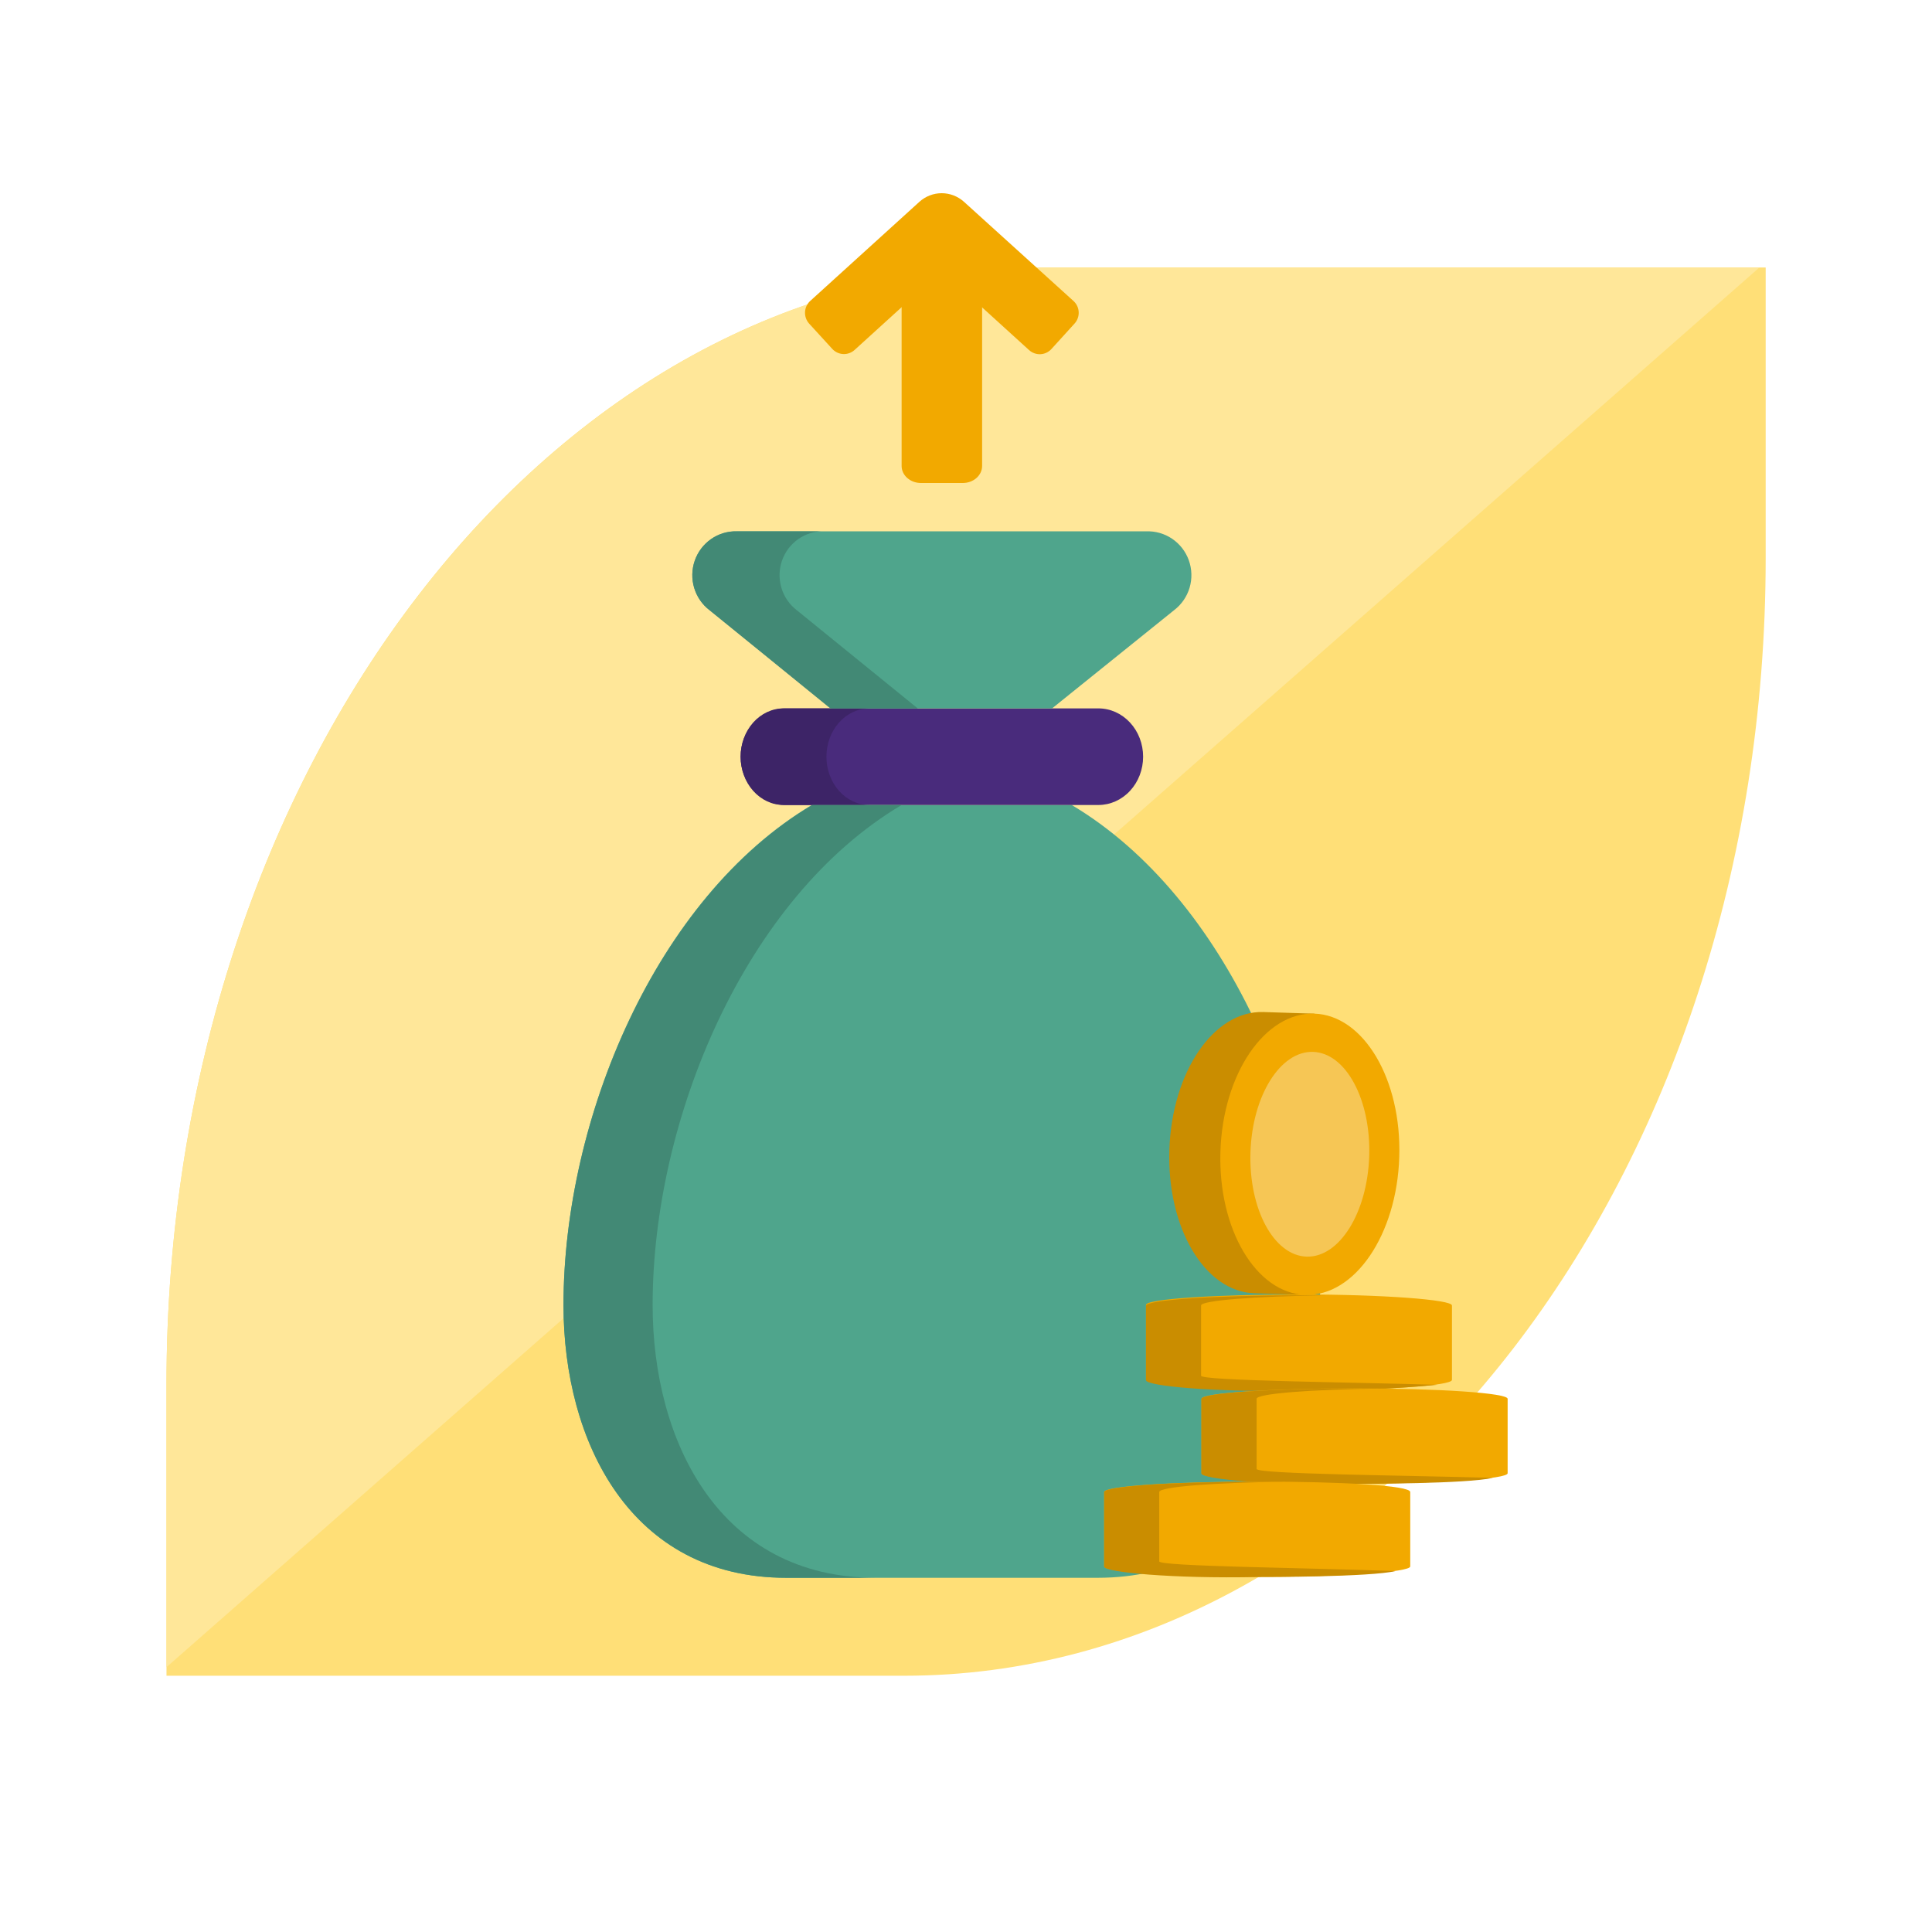 <svg width="80" height="80" viewBox="0 0 80 80" fill="none" xmlns="http://www.w3.org/2000/svg">
<g clip-path="url(#clip0_200_119720)">
<path d="M37.433 69.389C57.139 69.389 73.113 48.669 73.113 23.108V11.076H42.568C22.862 11.076 6.894 31.785 6.894 57.352V69.389H37.433Z" fill="#FFDF77"/>
<path d="M72.853 11.076L6.894 69.034V57.352C6.894 31.785 22.868 11.076 42.568 11.076H72.853Z" fill="#FFE799"/>
<path d="M54.666 54.041C54.666 59.687 51.896 65.333 45.45 65.333H32.55C26.097 65.333 23.333 59.687 23.333 54.041C23.333 46.311 27.168 37.17 33.615 33.333H44.378C50.801 37.158 54.666 46.268 54.666 54.041Z" fill="#4FA58C"/>
<path d="M45.482 33.333H32.519C32.028 33.333 31.557 33.123 31.209 32.748C30.862 32.373 30.667 31.864 30.667 31.333C30.667 30.803 30.862 30.294 31.209 29.919C31.557 29.544 32.028 29.333 32.519 29.333H45.482C45.973 29.333 46.444 29.544 46.791 29.919C47.139 30.294 47.334 30.803 47.334 31.333C47.334 31.864 47.139 32.373 46.791 32.748C46.444 33.123 45.973 33.333 45.482 33.333Z" fill="#492B7C"/>
<path d="M47.451 22.002H30.518C30.137 21.992 29.762 22.104 29.447 22.322C29.133 22.541 28.895 22.854 28.769 23.216C28.642 23.579 28.634 23.973 28.744 24.341C28.854 24.709 29.077 25.033 29.382 25.265L34.428 29.333H43.565L48.618 25.265C48.925 25.031 49.149 24.705 49.259 24.334C49.368 23.962 49.357 23.566 49.227 23.201C49.097 22.837 48.854 22.524 48.535 22.308C48.215 22.092 47.835 21.985 47.451 22.002Z" fill="#4FA58C"/>
<path d="M36 33.333H32.447C31.975 33.333 31.522 33.123 31.188 32.748C30.855 32.373 30.667 31.864 30.667 31.333C30.667 30.803 30.855 30.294 31.188 29.919C31.522 29.544 31.975 29.333 32.447 29.333H36C35.528 29.333 35.076 29.544 34.742 29.919C34.408 30.294 34.221 30.803 34.221 31.333C34.221 31.864 34.408 32.373 34.742 32.748C35.076 33.123 35.528 33.333 36 33.333Z" fill="#3D2467"/>
<path d="M36.259 65.333H32.569C26.102 65.333 23.333 59.687 23.333 54.041C23.333 46.324 27.176 37.17 33.636 33.333H37.333C30.867 37.17 27.024 46.324 27.024 54.041C27.024 59.687 29.793 65.333 36.259 65.333Z" fill="#428975"/>
<path d="M38 29.333H34.381L29.376 25.264C29.075 25.033 28.854 24.71 28.744 24.343C28.634 23.976 28.642 23.584 28.766 23.221C28.89 22.859 29.124 22.546 29.434 22.327C29.744 22.107 30.115 21.993 30.493 22H34.112C33.734 21.992 33.362 22.105 33.051 22.324C32.74 22.543 32.505 22.856 32.38 23.218C32.255 23.581 32.247 23.974 32.357 24.342C32.466 24.709 32.688 25.032 32.989 25.264L38 29.333Z" fill="#428975"/>
<path d="M42.61 14.495L39.436 11.609C39.315 11.5 39.158 11.44 38.996 11.44C38.834 11.44 38.678 11.5 38.557 11.609L35.382 14.495C35.253 14.61 35.084 14.669 34.913 14.66C34.741 14.651 34.579 14.575 34.462 14.447L33.506 13.401C33.447 13.337 33.402 13.261 33.373 13.178C33.343 13.095 33.33 13.007 33.334 12.919C33.339 12.832 33.361 12.746 33.398 12.666C33.436 12.587 33.488 12.516 33.553 12.458L38.073 8.354C38.327 8.126 38.654 8 38.993 8C39.332 8 39.66 8.126 39.914 8.354L44.445 12.458C44.51 12.516 44.564 12.586 44.602 12.666C44.64 12.745 44.662 12.831 44.666 12.919C44.671 13.008 44.657 13.095 44.627 13.178C44.598 13.261 44.551 13.337 44.492 13.401L43.542 14.447C43.425 14.578 43.261 14.657 43.086 14.666C42.911 14.675 42.74 14.613 42.61 14.495Z" fill="#F2A900"/>
<path d="M38.111 9.333L39.868 9.333C40.08 9.333 40.283 9.408 40.433 9.54C40.583 9.672 40.667 9.852 40.667 10.039L40.667 19.294C40.667 19.482 40.583 19.661 40.433 19.793C40.283 19.926 40.08 20 39.868 20L38.133 20C37.921 20 37.718 19.926 37.568 19.793C37.418 19.661 37.334 19.482 37.334 19.294L37.334 10.039C37.334 9.855 37.415 9.678 37.56 9.547C37.705 9.415 37.903 9.338 38.111 9.333Z" fill="#F2A900"/>
<path d="M54.425 41.974L52.311 41.906C50.264 41.844 48.526 44.372 48.421 47.614C48.316 50.857 49.894 53.489 51.941 53.551L54.062 53.619L54.425 41.974Z" fill="#CA8D00"/>
<path d="M57.941 47.912C58.042 44.696 56.467 42.037 54.422 41.972C52.377 41.908 50.636 44.462 50.535 47.678C50.433 50.894 52.008 53.553 54.054 53.618C56.099 53.682 57.839 51.128 57.941 47.912Z" fill="#F2A900"/>
<path d="M56.696 47.873C56.77 45.532 55.729 43.599 54.371 43.556C53.013 43.513 51.852 45.376 51.779 47.717C51.705 50.059 52.745 51.991 54.103 52.034C55.461 52.077 56.621 50.214 56.696 47.873Z" fill="#F6C655"/>
<path d="M60.122 54.057V57.139C60.122 57.379 57.292 57.571 53.784 57.571C50.277 57.571 47.453 57.355 47.453 57.114V54.032C47.453 53.791 50.289 53.6 53.784 53.6C57.28 53.6 60.122 53.816 60.122 54.057Z" fill="#F2A900"/>
<path d="M49.734 56.966V54.057C49.734 53.847 51.972 53.674 54.925 53.637H53.784C50.289 53.637 47.453 53.828 47.453 54.069V57.151C47.453 57.392 50.289 57.657 53.784 57.583C55.698 57.6 57.612 57.52 59.517 57.342C55.886 57.231 49.734 57.176 49.734 56.966Z" fill="#CA8D00"/>
<path d="M62.428 57.922V61.004C62.428 61.239 59.598 61.436 56.09 61.436C52.583 61.436 49.753 61.239 49.753 61.004V57.922C49.753 57.681 52.595 57.49 56.09 57.49C59.586 57.49 62.428 57.681 62.428 57.922Z" fill="#F2A900"/>
<path d="M52.033 60.825V57.922C52.033 57.706 54.277 57.533 57.23 57.496H56.083C52.588 57.496 49.746 57.688 49.746 57.928V61.01C49.746 61.245 52.588 61.516 56.083 61.442C56.484 61.442 60.756 61.442 61.817 61.195C58.186 61.09 52.033 61.041 52.033 60.825Z" fill="#CA8D00"/>
<path d="M58.395 61.781V64.863C58.395 65.098 55.566 65.295 52.058 65.295C48.55 65.295 45.721 65.098 45.721 64.863V61.781C45.721 61.541 48.563 61.349 52.058 61.349C55.553 61.349 58.395 61.51 58.395 61.781Z" fill="#F2A900"/>
<path d="M48.002 64.654V61.781C48.002 61.565 50.246 61.393 53.199 61.356H52.058C48.563 61.356 45.721 61.547 45.721 61.787V64.87C45.721 65.104 48.563 65.375 52.058 65.301C52.459 65.301 56.731 65.301 57.791 65.054C54.154 64.919 48.002 64.863 48.002 64.654Z" fill="#CA8D00"/>
</g>
<defs>
<clipPath id="clip0_200_119720">
<rect width="80" height="80" fill="white"/>
</clipPath>
</defs>
</svg>
